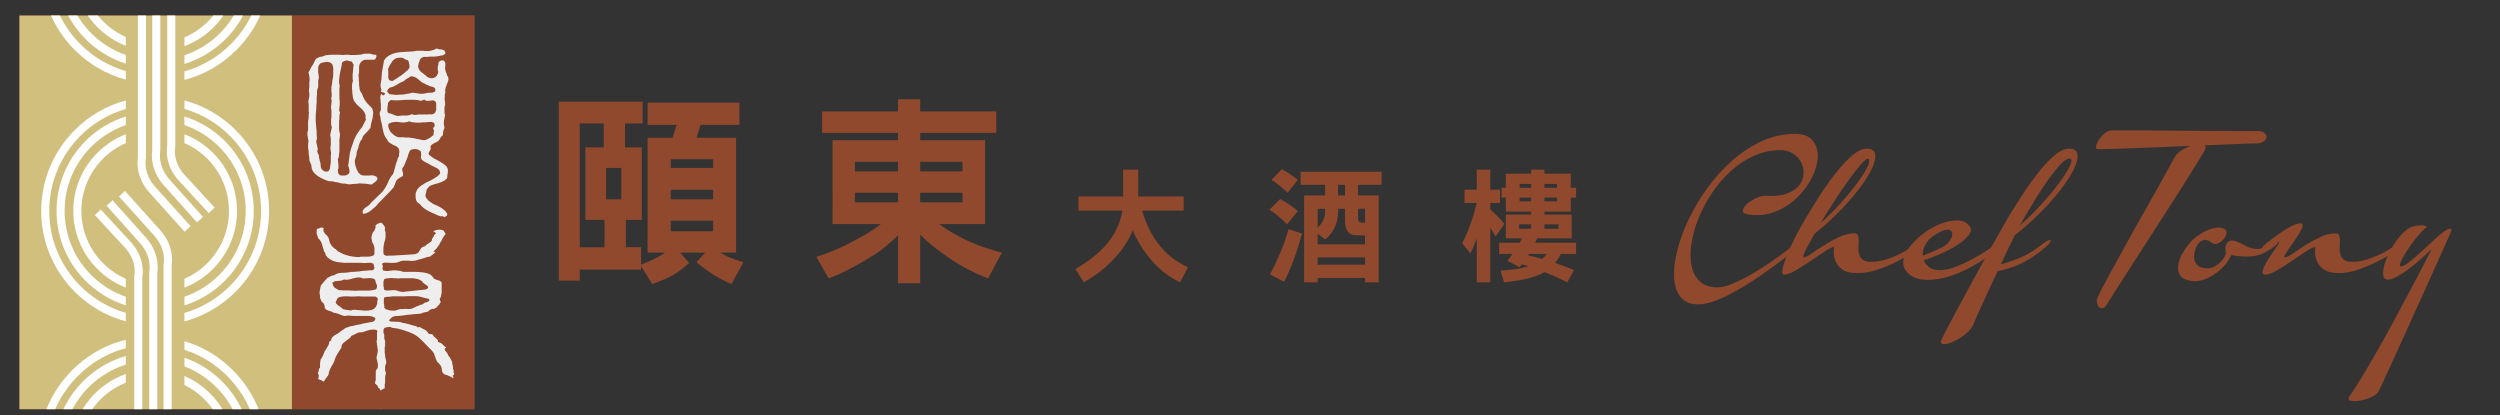 <?xml version="1.0" encoding="utf-8"?>
<!-- Generator: Adobe Illustrator 17.0.0, SVG Export Plug-In . SVG Version: 6.00 Build 0)  -->
<!DOCTYPE svg PUBLIC "-//W3C//DTD SVG 1.1//EN" "http://www.w3.org/Graphics/SVG/1.1/DTD/svg11.dtd">
<svg version="1.1" id="Layer_1" xmlns="http://www.w3.org/2000/svg" xmlns:xlink="http://www.w3.org/1999/xlink" x="0px" y="0px"
	 width="349px" height="58px" viewBox="0 0 349 58" enable-background="new 0 0 349 58" xml:space="preserve">
<rect x="0" y="0" width="349" height="58" fill="#333333" stroke="none"/>
<g>
	<g>
		<path fill="#90492D" d="M89.716,14.196v3.037h-2.458v3.345h2.343v10.118h-2.228v3.818h2.115v2.425
			c0.97-0.372,1.819-0.763,2.568-1.171c0.274-0.169,0.538-0.334,0.779-0.502h-2.427V19.241h3.484l0.56-1.812h-4.044v-3.093h12.821
			v3.093h-5.432l-0.56,1.812h5.518v16.026h-2.226c0.332,0.184,0.66,0.361,0.974,0.528c0.779,0.335,1.538,0.605,2.286,0.808
			l-1.675,3.039c-0.815-0.334-1.608-0.734-2.366-1.197c-0.892-0.56-1.738-1.171-2.539-1.842l1.256-1.336h-3.509l1.253,1.45
			c-0.727,0.668-1.508,1.243-2.343,1.729c-0.744,0.408-1.68,0.808-2.813,1.197l-1.562-2.509v0.499h-8.556v1.535h-2.924V14.196
			H89.716z M80.935,34.514h3.457v-3.818h-2.675V20.578h2.563v-3.345h-3.344V34.514z M84.612,27.824h2.122v-4.376h-2.122V27.824z
			 M93.646,23.448h5.907v-1.225h-5.907V23.448z M93.646,27.824h5.907v-1.336h-5.907V27.824z M93.646,32.283h5.907v-1.476h-5.907
			V32.283z"/>
		<path fill="#90492D" d="M114.774,15.561h10.594v-1.699h3.094v1.699h10.62v2.983h-10.62v1.031h9.059V31.28h-6.415
			c0.854,0.634,1.785,1.209,2.784,1.728c1.675,0.91,3.664,1.665,5.965,2.259l-1.918,3.595c-2.325-0.891-4.479-2.08-6.467-3.567
			c-1.076-0.763-2.08-1.607-3.009-2.538v6.776h-3.094v-6.692c-0.91,0.912-1.877,1.729-2.898,2.454
			c-2.643,1.692-4.905,2.88-6.803,3.567l-1.7-3.011c1.933-0.593,3.959-1.487,6.076-2.675c1.135-0.614,2.109-1.243,2.929-1.896
			h-6.746V19.575h9.143v-1.031h-10.594V15.561z M119.345,23.923h6.023v-1.338h-6.023V23.923z M119.345,28.242h6.023v-1.338h-6.023
			V28.242z M128.462,22.585v1.338h5.907v-1.338H128.462z M128.462,26.905v1.338h5.907v-1.338H128.462z"/>
	</g>
	<g>
		<path fill="#90492D" d="M150.551,27.428h6.236v-3.739h2.109v3.739h6.341v1.971h-5.8c0.511,1.745,1.237,3.253,2.178,4.519
			c1.062,1.463,2.473,2.59,4.231,3.384l-1.106,2.107c-1.838-0.861-3.411-2.186-4.723-3.977c-0.725-0.951-1.356-2.046-1.889-3.279
			c-0.385,0.941-0.888,1.836-1.511,2.684c-1.416,1.858-3.189,3.384-5.322,4.572l-1.167-1.851c2.308-1.326,4.018-2.823,5.128-4.489
			c0.761-1.19,1.236-2.411,1.428-3.669h-6.132V27.428z"/>
		<path fill="#90492D" d="M178.71,27.784c0.907,0.478,1.727,1.037,2.466,1.684l-1.496,1.852c-0.78-0.806-1.605-1.486-2.463-2.04
			L178.71,27.784z M179.88,31.999l1.889,0.594c-0.739,2.686-1.569,4.933-2.5,6.746l-1.986-1.036
			C178.425,36.187,179.295,34.084,179.88,31.999z M178.929,23.621c0.819,0.43,1.569,0.928,2.247,1.495l-1.428,1.785
			c-0.727-0.703-1.472-1.296-2.243-1.785L178.929,23.621z M181.565,23.978h11.301v1.818h-3.281v1.494h2.875v12.119h-1.903v-0.613
			h-6.61v0.613h-1.889V27.29h2.927v-1.494h-3.419V23.978z M183.946,34.107h6.61v-1.225c-0.376,0-0.839-0.017-1.396-0.05
			c-0.927-0.045-1.396-0.729-1.396-2.058v-1.631h-0.967v0.458c0,0.841-0.182,1.604-0.541,2.295
			c-0.329,0.624-0.756,1.133-1.273,1.531l-1.038-0.799V34.107z M183.946,31.761c0.279-0.238,0.5-0.504,0.66-0.799
			c0.25-0.43,0.378-0.884,0.378-1.36v-0.458h-1.038V31.761z M183.946,36.946h6.61v-1.003h-6.61V36.946z M187.765,27.29v-1.494
			h-0.967v1.494H187.765z M189.585,29.143v1.207c0,0.418,0.105,0.645,0.308,0.68c0.124,0.046,0.344,0.067,0.664,0.067v-1.954
			H189.585z"/>
		<path fill="#90492D" d="M204.441,26.476h1.719v-2.788h1.884v2.788h1.362v1.852h-1.362v0.9c0.757,0.681,1.418,1.354,1.967,2.024
			l-1.222,1.766c-0.233-0.43-0.488-0.839-0.745-1.223v7.614h-1.884v-6.135c-0.274,0.759-0.57,1.461-0.888,2.107l-1.152-1.429
			c0.398-0.701,0.815-1.688,1.256-2.956c0.293-0.828,0.555-1.711,0.785-2.651v-0.017h-1.719V26.476z M210.217,24.248h3.535v-0.56
			h1.853v0.56h3.673v1.973h0.745v1.36h-0.745v1.955h-3.673v0.424h3.807v3.314h-4.827c-0.089,0.215-0.191,0.42-0.286,0.611h5.724
			v1.563h-2.124c-0.235,0.477-0.504,0.894-0.798,1.257c0.87,0.307,1.748,0.641,2.635,1.003l-0.936,1.7
			c-1.088-0.541-2.141-1.019-3.159-1.427c-1.236,0.713-3.128,1.189-5.678,1.427l-0.494-1.632c1.564-0.068,2.861-0.271,3.887-0.611
			c-0.31-0.091-0.619-0.18-0.914-0.272c-0.099,0.146-0.199,0.282-0.305,0.408l-1.7-0.885c0.254-0.317,0.488-0.639,0.711-0.968
			h-1.867v-1.563h2.856c0.114-0.192,0.225-0.397,0.34-0.611h-2.262V29.96h3.535v-0.424h-3.535V27.58h-0.592v-1.36h0.592V24.248z
			 M212.072,31.931h1.68V31.32h-1.68V31.931z M212.138,26.221h1.613v-0.544h-1.613V26.221z M212.138,28.106h1.613V27.58h-1.613
			V28.106z M215.28,36.145c0.25-0.202,0.47-0.435,0.648-0.697h-2.483c-0.044,0.08-0.089,0.148-0.116,0.203
			C213.973,35.79,214.627,35.952,215.28,36.145z M215.605,25.677v0.544h1.75v-0.544H215.605z M215.605,27.58v0.526h1.75V27.58
			H215.605z M215.605,31.32v0.611h1.954V31.32H215.605z"/>
	</g>
</g>
<g>
	<path fill="#90492D" d="M250.923,33.846c0.185-0.12,0.344-0.196,0.489-0.224c0.14-0.032,0.237-0.016,0.29,0.046
		c0.041,0.059,0.041,0.144,0,0.257c-0.052,0.11-0.181,0.237-0.382,0.379c-0.183,0.139-0.556,0.438-1.124,0.895
		c-0.563,0.453-1.255,0.983-2.072,1.588c-0.826,0.606-1.717,1.246-2.685,1.911c-0.968,0.666-1.956,1.284-2.958,1.847
		c-1.002,0.569-1.97,1.034-2.913,1.397c-0.936,0.366-1.782,0.547-2.524,0.547c-1.074,0-1.889-0.338-2.429-1.017
		c-0.547-0.679-0.85-1.577-0.909-2.699c-0.059-1.12,0.084-2.395,0.443-3.818c0.351-1.426,0.887-2.881,1.606-4.367
		c0.712-1.486,1.588-2.939,2.619-4.366c1.031-1.424,2.183-2.698,3.458-3.82c1.273-1.12,2.651-2.021,4.119-2.699
		c1.475-0.676,3.028-1.014,4.641-1.014c1.131,0,1.95,0.308,2.454,0.923c0.509,0.618,0.742,1.376,0.717,2.274
		c-0.032,0.901-0.301,1.861-0.807,2.884c-0.509,1.018-1.19,1.949-2.045,2.787c-0.862,0.84-1.875,1.497-3.047,1.972
		c-1.176,0.474-2.436,0.612-3.793,0.409c-0.543-0.082-0.794-0.266-0.753-0.562c0.036-0.292,0.231-0.598,0.574-0.91
		c0.346-0.313,0.767-0.583,1.273-0.817c0.507-0.234,0.95-0.342,1.332-0.322c1.19,0.083,2.171-0.02,2.929-0.299
		c0.755-0.286,1.328-0.662,1.71-1.125c0.384-0.465,0.595-0.986,0.633-1.562c0.045-0.575-0.057-1.114-0.299-1.62
		c-0.244-0.507-0.62-0.925-1.124-1.26c-0.507-0.332-1.097-0.498-1.785-0.498c-1.339,0-2.597,0.271-3.779,0.817
		c-1.183,0.547-2.262,1.27-3.241,2.168c-0.979,0.899-1.848,1.925-2.603,3.079c-0.76,1.148-1.384,2.323-1.852,3.514
		c-0.475,1.192-0.798,2.368-0.97,3.516c-0.174,1.152-0.161,2.179,0.027,3.078c0.197,0.9,0.581,1.624,1.174,2.166
		c0.584,0.548,1.389,0.819,2.42,0.819c0.527,0,1.144-0.136,1.848-0.406c0.71-0.275,1.445-0.621,2.214-1.034
		c0.767-0.412,1.531-0.87,2.293-1.363c0.755-0.495,1.459-0.974,2.108-1.441c0.64-0.464,1.21-0.884,1.69-1.256
		C250.378,34.247,250.728,33.99,250.923,33.846z"/>
	<path fill="#90492D" d="M260.626,20.751c0.785,0,1.178,0.352,1.169,1.06c-0.014,0.708-0.355,1.627-1.031,2.759
		c-0.676,1.133-1.656,2.405-2.924,3.819c-1.28,1.418-2.782,2.831-4.523,4.244c-0.26,0.468-0.504,0.896-0.726,1.292
		c-0.222,0.394-0.403,0.741-0.543,1.045c-0.147,0.301-0.242,0.539-0.29,0.713c-0.05,0.171-0.036,0.258,0.047,0.258
		c0.195,0,0.556-0.18,1.063-0.53c0.502-0.355,1.086-0.74,1.739-1.155c0.658-0.416,1.359-0.798,2.108-1.151
		c0.746-0.354,1.457-0.528,2.122-0.528c0.283,0,0.464,0.093,0.529,0.285c0.075,0.192,0.111,0.441,0.111,0.744
		c0,0.302-0.014,0.621-0.036,0.956c-0.016,0.335,0.009,0.649,0.093,0.952c0.079,0.305,0.251,0.552,0.504,0.746
		c0.247,0.191,0.638,0.288,1.163,0.288c0.647,0,1.289-0.092,1.925-0.273c0.638-0.183,1.239-0.409,1.807-0.683
		c0.568-0.274,1.079-0.556,1.543-0.849c0.466-0.293,0.866-0.56,1.183-0.802c0.484-0.386,0.785-0.519,0.896-0.395
		c0.113,0.123-0.005,0.353-0.344,0.697c-0.269,0.264-0.712,0.61-1.341,1.047c-0.62,0.433-1.357,0.867-2.194,1.286
		c-0.844,0.427-1.724,0.79-2.653,1.092c-0.932,0.305-1.834,0.456-2.703,0.456c-1.007,0-1.744-0.186-2.212-0.564
		c-0.461-0.372-0.778-0.788-0.939-1.258c-0.201-0.523-0.242-1.14-0.115-1.847c-0.371,0.08-0.862,0.327-1.472,0.745
		c-0.622,0.412-1.273,0.852-1.961,1.319c-0.683,0.462-1.352,0.882-1.997,1.256c-0.645,0.373-1.169,0.562-1.574,0.562
		c-0.244,0-0.319-0.249-0.217-0.744c0.102-0.495,0.299-1.132,0.608-1.909c0.303-0.778,0.692-1.632,1.165-2.563
		c0.475-0.928,0.979-1.83,1.5-2.701c0.69-1.169,1.416-2.332,2.169-3.485c0.76-1.152,1.515-2.187,2.264-3.108
		c0.744-0.918,1.466-1.664,2.165-2.227C259.398,21.033,260.038,20.751,260.626,20.751z M260.775,22.143
		c-0.099-0.038-0.31,0.103-0.635,0.426c-0.321,0.322-0.699,0.759-1.12,1.302c-0.428,0.549-0.88,1.165-1.366,1.852
		c-0.484,0.687-0.948,1.376-1.391,2.061c-0.448,0.686-0.857,1.328-1.23,1.924c-0.375,0.596-0.663,1.077-0.866,1.441
		c0.626-0.567,1.248-1.166,1.868-1.804c0.618-0.637,1.194-1.28,1.737-1.924c0.554-0.647,1.043-1.271,1.491-1.865
		c0.445-0.596,0.807-1.133,1.092-1.608c0.278-0.478,0.459-0.874,0.541-1.199C260.979,22.424,260.936,22.227,260.775,22.143z"/>
	<path fill="#90492D" d="M274.907,31.514c0.326,0.405,0.301,0.837-0.063,1.304c-0.36,0.465-0.893,0.925-1.588,1.378
		c-0.699,0.456-1.493,0.872-2.368,1.245c-0.878,0.375-1.66,0.671-2.35,0.893c0.181,0.446,0.5,0.803,0.957,1.074
		c0.452,0.275,1.027,0.372,1.712,0.29c0.631-0.061,1.294-0.236,2.018-0.531c0.712-0.29,1.423-0.626,2.122-1
		c0.694-0.372,1.35-0.763,1.968-1.168c0.618-0.402,1.151-0.758,1.595-1.06c0.484-0.344,0.796-0.474,0.934-0.379
		c0.147,0.089,0.014,0.319-0.391,0.681c-1.273,1.133-2.59,2.082-3.956,2.851c-1.364,0.769-2.662,1.312-3.895,1.636
		c-1.233,0.325-2.332,0.42-3.305,0.29c-0.968-0.131-1.71-0.534-2.216-1.199c-0.387-0.505-0.484-1.078-0.319-1.713
		c0.174-0.634,0.52-1.276,1.049-1.911c0.532-0.635,1.169-1.223,1.925-1.757c0.76-0.537,1.529-0.95,2.321-1.244
		c0.789-0.292,1.527-0.434,2.21-0.424C273.955,30.783,274.502,31.028,274.907,31.514z M270.451,32.578
		c-0.769,0.444-1.312,0.943-1.629,1.498c-0.312,0.555-0.45,1.094-0.405,1.621c0.665-0.24,1.558-0.624,2.669-1.152
		c0.443-0.2,0.801-0.5,1.072-0.894c0.274-0.392,0.403-0.74,0.382-1.033c-0.018-0.29-0.195-0.47-0.518-0.543
		C271.7,32.004,271.177,32.173,270.451,32.578z"/>
	<path fill="#90492D" d="M285.3,33.94c0.267-0.204,0.48-0.334,0.642-0.395c0.161-0.062,0.269-0.062,0.317,0
		c0.052,0.061,0.023,0.17-0.095,0.335c-0.104,0.161-0.303,0.362-0.588,0.604c-1.031,0.891-2.06,1.602-3.092,2.139
		c-1.031,0.538-2.235,0.943-3.608,1.226c-0.346,0.731-0.688,1.459-1.029,2.198c-0.344,0.738-0.669,1.436-0.973,2.095
		c-0.303,0.654-0.57,1.251-0.819,1.785c-0.242,0.537-0.432,0.99-0.577,1.352c-0.138,0.322-0.36,0.635-0.651,0.941
		c-0.289,0.302-0.622,0.572-0.986,0.817c-0.362,0.242-0.726,0.448-1.095,0.624c-0.357,0.17-0.683,0.285-0.984,0.346
		c-0.287,0.059-0.509,0.055-0.663-0.014c-0.149-0.069-0.19-0.219-0.106-0.441c0.038-0.144,0.251-0.586,0.633-1.332
		c0.389-0.749,0.866-1.662,1.443-2.729c0.574-1.072,1.21-2.251,1.911-3.532c0.697-1.287,1.382-2.533,2.06-3.746
		c0.676-1.212,1.307-2.333,1.879-3.364c0.577-1.033,1.034-1.841,1.377-2.429c0.712-1.169,1.448-2.332,2.198-3.485
		c0.758-1.152,1.513-2.187,2.26-3.108c0.749-0.918,1.472-1.664,2.162-2.227c0.703-0.567,1.343-0.849,1.934-0.849
		c0.805,0,1.201,0.363,1.178,1.09c-0.018,0.728-0.387,1.667-1.086,2.818c-0.715,1.152-1.724,2.455-3.035,3.897
		c-1.312,1.446-2.859,2.875-4.641,4.292c-0.276,0.547-0.59,1.166-0.923,1.865c-0.33,0.698-0.669,1.419-1.013,2.169
		c0.642-0.144,1.497-0.427,2.56-0.852C282.952,35.608,284.092,34.908,285.3,33.94z M282.117,31.211l-0.181,0.303
		c0.651-0.567,1.298-1.184,1.961-1.85c0.649-0.669,1.273-1.338,1.866-2.015c0.579-0.681,1.12-1.338,1.601-1.989
		c0.486-0.645,0.882-1.22,1.181-1.727c0.308-0.503,0.502-0.918,0.597-1.243c0.084-0.321,0.045-0.504-0.143-0.547
		c-0.26-0.038-0.579,0.103-0.952,0.426c-0.371,0.322-0.783,0.767-1.226,1.335c-0.448,0.565-0.909,1.197-1.382,1.895
		c-0.473,0.698-0.925,1.389-1.348,2.075c-0.423,0.689-0.81,1.331-1.154,1.925C282.595,30.397,282.323,30.865,282.117,31.211z"/>
	<path fill="#90492D" d="M292.908,20.841c-0.237,0-0.337-0.135-0.301-0.408c0.038-0.274,0.174-0.576,0.393-0.91
		c0.224-0.334,0.498-0.636,0.823-0.91c0.326-0.271,0.642-0.411,0.963-0.411c0.332,0,1.002,0,2.022,0c1.02,0,2.221,0.009,3.61,0.016
		c1.382,0.012,2.852,0.021,4.408,0.033c1.556,0.009,3.04,0.019,4.442,0.029c1.404,0.011,2.637,0.018,3.714,0.018
		c1.07,0,1.798,0,2.183,0c0.423,0,0.744,0.089,0.95,0.269c0.219,0.182,0.312,0.38,0.287,0.594c-0.011,0.211-0.147,0.408-0.407,0.59
		c-0.246,0.185-0.606,0.272-1.074,0.272c-0.161,0-0.459,0.003-0.896,0.014c-0.432,0.012-0.966,0.033-1.604,0.061
		c-0.633,0.033-1.357,0.061-2.153,0.092c-0.798,0.031-1.631,0.066-2.499,0.106c0.161,0.121,0.179,0.315,0.059,0.577
		c-0.077,0.181-0.335,0.619-0.76,1.306c-0.423,0.685-0.945,1.522-1.556,2.516c-0.622,0.988-1.316,2.091-2.097,3.303
		c-0.778,1.213-1.57,2.447-2.379,3.696c-0.807,1.255-1.601,2.489-2.382,3.699c-0.778,1.215-1.486,2.311-2.117,3.29
		c-0.638,0.983-1.167,1.807-1.576,2.472c-0.421,0.669-0.676,1.083-0.776,1.244c-0.181,0.32-0.371,0.518-0.561,0.59
		c-0.195,0.069-0.364,0.058-0.513-0.044c-0.156-0.103-0.269-0.267-0.33-0.501c-0.07-0.235-0.079-0.48-0.02-0.742
		c0.045-0.142,0.204-0.502,0.5-1.076c0.294-0.578,0.672-1.294,1.138-2.152c0.464-0.861,0.993-1.82,1.576-2.882
		c0.584-1.061,1.192-2.154,1.818-3.274c0.624-1.122,1.255-2.241,1.882-3.351c0.624-1.112,1.201-2.133,1.728-3.062
		c0.523-0.929,0.973-1.738,1.341-2.425c0.382-0.688,0.647-1.182,0.807-1.485c0.183-0.366,0.495-0.689,0.927-0.969
		c0.434-0.286,0.882-0.508,1.35-0.667c-1.393,0.058-2.795,0.119-4.198,0.181c-1.407,0.061-2.705,0.111-3.899,0.148
		c-1.19,0.045-2.219,0.08-3.076,0.109C293.802,20.827,293.214,20.841,292.908,20.841z"/>
	<path fill="#90492D" d="M310.527,31.968c0.242,0.144,0.337,0.35,0.29,0.621c-0.052,0.274-0.179,0.537-0.396,0.791
		c-0.213,0.254-0.464,0.448-0.76,0.59c-0.292,0.142-0.559,0.133-0.801-0.029c-0.142-0.081-0.285-0.167-0.425-0.258
		c-0.14-0.093-0.287-0.153-0.436-0.182c-0.154-0.035-0.319-0.017-0.489,0.045c-0.176,0.061-0.36,0.192-0.561,0.395
		c-0.158,0.162-0.314,0.433-0.452,0.817c-0.145,0.384-0.208,0.772-0.201,1.168c0.011,0.393,0.156,0.748,0.427,1.057
		c0.271,0.316,0.762,0.473,1.463,0.473c0.308,0,0.595-0.066,0.868-0.199c0.274-0.131,0.525-0.297,0.742-0.497
		c0.226-0.203,0.421-0.426,0.595-0.668c0.17-0.242,0.287-0.474,0.348-0.699c-0.1-0.563-0.093-0.983,0.029-1.255
		c0.122-0.275,0.292-0.447,0.516-0.516c0.224-0.073,0.477-0.061,0.769,0.028c0.294,0.093,0.563,0.209,0.807,0.349
		c0.525,0.305,0.977,0.509,1.362,0.624c0.387,0.11,0.735,0.151,1.047,0.12c0.317-0.029,0.606-0.12,0.896-0.274
		c0.283-0.149,0.575-0.335,0.88-0.56c0.522-0.384,0.844-0.486,0.957-0.302c0.113,0.179-0.075,0.453-0.534,0.816
		c-0.966,0.748-1.918,1.189-2.85,1.322c-0.927,0.131-1.984,0.084-3.153-0.136c-0.124,0.342-0.364,0.745-0.726,1.212
		c-0.366,0.463-0.812,0.894-1.35,1.287c-0.536,0.391-1.135,0.708-1.787,0.941c-0.656,0.231-1.323,0.268-1.99,0.105
		c-0.703-0.142-1.156-0.43-1.359-0.864c-0.201-0.433-0.253-0.909-0.151-1.424c0.097-0.516,0.299-1.037,0.604-1.561
		c0.305-0.526,0.606-0.959,0.907-1.305c0.285-0.361,0.645-0.699,1.081-1.015c0.434-0.313,0.878-0.576,1.348-0.788
		c0.466-0.213,0.916-0.348,1.364-0.408C309.854,31.727,310.224,31.788,310.527,31.968z"/>
	<path fill="#90492D" d="M316.404,33.94c0.242-0.182,0.577-0.428,0.986-0.745c0.418-0.313,0.855-0.617,1.31-0.924
		c0.452-0.303,0.898-0.561,1.33-0.772c0.439-0.213,0.796-0.32,1.079-0.32c0.26,0,0.371,0.116,0.33,0.35
		c-0.034,0.235-0.161,0.525-0.362,0.879c-0.199,0.354-0.45,0.737-0.742,1.153c-0.296,0.412-0.561,0.799-0.805,1.152
		c-0.242,0.355-0.425,0.647-0.559,0.878c-0.131,0.231-0.127,0.35,0.016,0.35c0.201,0,0.556-0.18,1.058-0.53
		c0.509-0.355,1.092-0.74,1.742-1.155c0.661-0.416,1.364-0.798,2.113-1.151c0.742-0.354,1.454-0.528,2.119-0.528
		c0.285,0,0.459,0.093,0.532,0.285c0.072,0.192,0.106,0.441,0.106,0.744c0,0.302-0.011,0.621-0.032,0.956
		c-0.02,0.335,0.014,0.649,0.09,0.952c0.084,0.305,0.247,0.552,0.504,0.746c0.249,0.191,0.638,0.288,1.163,0.288
		c0.647,0,1.303-0.102,1.959-0.302c0.656-0.202,1.271-0.441,1.852-0.715c0.572-0.27,1.097-0.559,1.572-0.863
		c0.473-0.303,0.864-0.554,1.169-0.758c0.305-0.204,0.529-0.318,0.685-0.347c0.147-0.032,0.235-0.012,0.269,0.061
		c0.027,0.069,0.005,0.18-0.077,0.33c-0.079,0.155-0.224,0.3-0.428,0.442c-0.201,0.161-0.613,0.444-1.237,0.846
		c-0.626,0.405-1.364,0.819-2.203,1.243c-0.835,0.426-1.733,0.804-2.696,1.138c-0.959,0.335-1.875,0.502-2.741,0.502
		c-0.509,0-0.939-0.049-1.289-0.151c-0.36-0.103-0.656-0.238-0.896-0.413c-0.247-0.17-0.443-0.365-0.59-0.588
		c-0.154-0.223-0.269-0.443-0.351-0.67c-0.201-0.523-0.251-1.14-0.152-1.847c-0.364,0.08-0.855,0.327-1.468,0.745
		c-0.617,0.412-1.271,0.852-1.959,1.319c-0.685,0.462-1.353,0.882-1.999,1.256c-0.649,0.373-1.174,0.562-1.576,0.562
		c-0.26,0-0.387-0.111-0.378-0.336c0.011-0.22,0.095-0.504,0.26-0.85c0.158-0.343,0.369-0.711,0.631-1.104
		c0.267-0.393,0.513-0.762,0.746-1.107c0.231-0.342,0.412-0.627,0.547-0.848c0.131-0.223,0.165-0.334,0.102-0.334
		c-0.222,0-0.434,0.054-0.62,0.167c-0.192,0.11-0.459,0.297-0.801,0.559c-0.244,0.181-0.455,0.297-0.629,0.347
		c-0.17,0.051-0.28,0.051-0.332,0c-0.048-0.05-0.023-0.152,0.079-0.301C315.933,34.377,316.125,34.182,316.404,33.94z"/>
	<path fill="#90492D" d="M327.957,55.374c0.527-0.748,1.135-1.694,1.823-2.835c0.685-1.141,1.409-2.373,2.164-3.697
		c0.758-1.326,1.518-2.697,2.273-4.109c0.762-1.416,1.475-2.758,2.153-4.031c0.681-1.274,1.291-2.431,1.837-3.474
		c0.543-1.04,0.968-1.865,1.271-2.47c-0.4,0.384-0.878,0.826-1.423,1.319c-0.55,0.494-1.108,0.959-1.685,1.393
		c-0.572,0.437-1.129,0.805-1.665,1.111c-0.536,0.299-0.988,0.452-1.35,0.452c-0.423,0-0.649-0.263-0.663-0.787
		c-0.025-0.525,0.1-1.16,0.373-1.895c0.276-0.738,0.658-1.498,1.151-2.274c0.5-0.776,1.047-1.421,1.653-1.926
		c0.305-0.261,0.647-0.44,1.029-0.546c0.385-0.101,0.731-0.151,1.036-0.151c0.305,0,0.531,0.037,0.699,0.107
		c0.156,0.07,0.176,0.15,0.061,0.229c-0.183,0.1-0.421,0.306-0.701,0.62c-0.283,0.312-0.579,0.671-0.896,1.075
		c-0.312,0.406-0.615,0.825-0.907,1.259c-0.296,0.434-0.543,0.834-0.746,1.199c-0.199,0.36-0.335,0.66-0.391,0.893
		c-0.063,0.23-0.009,0.349,0.147,0.349c0.208,0,0.484-0.126,0.835-0.379c0.357-0.254,0.751-0.572,1.185-0.956
		c0.436-0.384,0.889-0.799,1.364-1.242c0.473-0.445,0.932-0.864,1.364-1.259c0.432-0.395,0.83-0.723,1.183-0.984
		c0.355-0.263,0.631-0.407,0.835-0.425c0.023,0,0.027-0.007,0.027-0.014c0-0.012,0.014-0.016,0.034-0.016
		c0.163,0,0.222,0.099,0.179,0.302c0,0.038-0.138,0.374-0.423,1.001c-0.28,0.625-0.645,1.44-1.092,2.44
		c-0.446,1-0.95,2.137-1.531,3.41c-0.575,1.275-1.165,2.584-1.773,3.925c-0.604,1.343-1.206,2.673-1.805,3.987
		c-0.597,1.315-1.135,2.502-1.619,3.562c-0.484,1.062-0.9,1.957-1.242,2.688c-0.344,0.722-0.559,1.177-0.638,1.359
		c-0.183,0.344-0.534,0.634-1.061,0.867c-0.523,0.23-1.054,0.392-1.574,0.481c-0.532,0.09-0.959,0.09-1.289,0
		C327.828,55.843,327.758,55.654,327.957,55.374z"/>
</g>
<g>
	<g>
		<defs>
			<rect id="SVGID_1_" x="2.717" y="2.172" width="63.509" height="54.956"/>
		</defs>
		<use xlink:href="#SVGID_1_"  overflow="visible" fill-rule="evenodd" clip-rule="evenodd" fill="#90492D"/>
		<clipPath id="SVGID_2_">
			<use xlink:href="#SVGID_1_"  overflow="visible"/>
		</clipPath>
		<polygon clip-path="url(#SVGID_2_)" fill-rule="evenodd" clip-rule="evenodd" fill="#90492D" points="66.226,2.172 40.753,2.172 
			40.753,57.128 66.226,57.128 66.226,2.172 		"/>
		<g clip-path="url(#SVGID_2_)">
			<path fill="#EFEEEE" d="M62.223,12.212l0.086-0.254l0.086-0.218l0.085-0.222l0.084-0.22l0.046-0.256l-0.046-0.256l-0.126-0.219
				l-0.088-0.256l-0.082-0.219l-0.089-0.257l-0.042-0.218V9.361l0.042-0.256v-0.22l-0.042-0.181l-0.127-0.185L61.838,8.41
				l-0.173,0.036l-0.173,0.037l-0.127,0.073l-0.129,0.148l-0.044,0.145v0.184l-0.041,0.183l-0.045,0.145v0.366l0.045,0.182
				l0.041,0.149l-0.086,0.254l-0.127,0.256l-0.216,0.219l-0.299,0.111l-0.215,0.036l-0.214-0.036l-0.214-0.073l-0.215-0.11
				l-0.171-0.182l-0.215-0.149L59.007,10.2l-0.216-0.143l-0.17-0.183L58.493,9.69l-0.085-0.22l-0.046-0.255l0.046-0.183l0.04-0.219
				l0.085-0.184l0.044-0.183l0.086-0.182l0.127-0.145l0.174-0.111l0.256-0.073h0.515l0.256-0.036h0.771l0.26-0.038l0.257-0.035
				l0.127-0.037l0.129-0.038h0.17l0.131-0.035l0.126-0.074l0.129-0.071l0.086-0.112V7.313l-0.17-0.294L61.666,6.91l-0.385-0.035
				l-0.345-0.111l-0.342,0.184l-0.386,0.11l-0.385,0.072h-0.386l-0.429-0.038h-0.858l-0.386,0.073l-0.559,0.037l-0.6,0.037
				l-0.6,0.037l-0.6,0.071l-0.559,0.148l-0.474,0.22l-0.426,0.292l-0.344,0.438l-0.044,0.294l-0.043,0.254l-0.042,0.221L53.43,9.47
				l-0.042,0.22l-0.044,0.257L53.3,10.2v0.259l-0.041,0.255v0.293l-0.044,0.256l-0.044,0.255l-0.042,0.255v0.256l0.042,0.257
				l0.088,0.257l-0.088,0.256l0.173,0.073l0.214,0.035l0.173,0.111v0.109l-0.044,0.074l-0.085,0.073l-0.129,0.037l-0.085-0.037
				l-0.044-0.037L53.3,13.164l-0.041-0.037l-0.088,0.074l-0.042,0.11v0.108l-0.041,0.111v0.22l0.041,0.218v0.257l0.042,0.256v0.731
				l-0.042,0.257l-0.084,0.146l-0.044,0.184v0.145l0.044,0.185l0.043,0.147l0.041,0.182v0.182l0.042,0.183l0.088,0.328l0.085,0.368
				l0.044,0.326l0.085,0.366l0.085,0.366l0.129,0.33l0.173,0.33l0.215,0.292l0.085,0.183l0.129,0.147l0.171,0.109l0.171,0.108
				l0.173,0.111l0.215,0.109l0.215,0.072l0.171,0.109l0.127,0.111l0.13,0.146l0.044,0.183l0.043,0.147v0.183l-0.043,0.181v0.366
				l-0.174,0.294l-0.084,0.328l-0.13,0.328l-0.085,0.294l-0.085,0.327l-0.088,0.331l-0.086,0.33l-0.129,0.292l-0.257,0.328
				l-0.216,0.365l-0.169,0.366l-0.171,0.367l-0.216,0.402l-0.214,0.328l-0.257,0.33l-1.608,1.563l-0.129,0.182l-0.17,0.146
				l-0.215,0.148l-0.214,0.144l-0.174,0.147l-0.127,0.182L50.623,29.5v0.257l0.04,0.036l0.086,0.035h0.171l0.473-0.182l0.388-0.257
				l0.34-0.292l0.345-0.292l0.3-0.366l1.566-1.598l0.299-0.331l0.3-0.327l0.088-0.185l0.085-0.218l0.088-0.22l0.084-0.22
				l0.086-0.182l0.171-0.149l0.174-0.145l0.211-0.109l0.216-0.111l0.129-0.145v-0.33l-0.044-0.145l-0.042-0.183l-0.043-0.182
				l0.043-0.183l0.214-0.293l0.13-0.328l0.129-0.294l0.127-0.33l0.127-0.328l0.089-0.33l0.127-0.328l0.171-0.296l0.3-0.107
				l0.344-0.037l0.3,0.037l0.299,0.107l0.215,0.223l0.043,0.291v0.256l-0.043,0.294l0.129,0.292l0.259,0.182l0.3,0.184l0.3,0.146
				l0.256,0.146l0.257,0.147l0.301,0.145l0.3,0.147l0.256,0.147l0.215,0.181l0.086,0.22l0.041,0.294l-0.426,0.401l-0.473,0.294
				l-0.515,0.292l-0.558,0.255l-0.471,0.294l-0.43,0.292l-0.343,0.402l-0.214,0.514v0.585l0.041,0.22l0.044,0.183l0.086,0.145
				l0.127,0.183l0.214,0.11l0.301,0.328l0.301,0.294l0.385,0.256l0.386,0.22l0.386,0.182l0.43,0.184l0.384,0.181l0.43,0.147
				l0.129-0.035l0.129,0.035l0.129,0.037l0.129,0.074l0.127-0.074l0.171-0.109l0.088-0.147v-0.145l-0.259-0.366l-0.341-0.293
				l-0.389-0.256l-0.426-0.221l-0.43-0.182l-0.429-0.256l-0.343-0.256l-0.301-0.365l-0.085-0.147l-0.043-0.146v-0.146l0.043-0.148
				l0.043-0.145l0.042-0.146v-0.145l0.044-0.148l0.127-0.182l0.13-0.146l0.129-0.147l0.214-0.109l0.173-0.073l0.214-0.073
				l0.212-0.074l0.216-0.036l0.214-0.073l0.429-0.145l0.216-0.111l0.171-0.072l0.17-0.147l0.171-0.145l0.088-0.183v-0.221
				l0.042-0.218l0.041-0.22v-0.474l-0.084-0.185l-0.088-0.182l-0.171-0.183l-0.256-0.182l-0.257-0.183l-0.257-0.147l-0.256-0.147
				l-0.257-0.146l-0.301-0.145l-0.256-0.185l-0.259-0.182l-0.171-0.147l-0.085-0.146l0.044-0.183l0.085-0.146l0.085-0.147
				l0.085-0.182v-0.183l-0.043-0.183l0.171-0.219l0.215-0.148l0.259-0.145l0.256-0.11l0.257-0.184l0.171-0.254l0.173-0.293
				l0.257-0.22v-0.256l0.041-0.292l0.085-0.256l0.088-0.221l-0.043-0.218l-0.045-0.258v-0.436l0.045-0.22l0.043-0.219l0.041-0.218
				l0.044-0.221l-0.044-0.11l-0.041-0.145v-0.841l0.041-0.148l0.044-0.146v-0.402l-0.044-0.147v-0.147l-0.041-0.145l0.041-0.22
				v-0.475l0.086-0.22l-0.042-0.256l0.042-0.216L62.223,12.212z M54.288,9.397l0.127-0.293l0.173-0.256l0.171-0.294l0.215-0.22
				l0.259-0.18l0.299-0.075l0.385-0.036l0.301,0.036l0.215,0.111l0.215,0.144l0.3,0.074l0.085,0.145l0.042,0.184l0.044,0.183
				l0.044,0.146v0.365l-0.088,0.148l-0.084,0.144l-0.259,0.22l-0.257,0.218l-0.258,0.218l-0.256,0.184l-0.3,0.182l-0.257,0.184
				l-0.301,0.182l-0.257,0.182h-0.173l-0.127-0.035l-0.13-0.035l-0.084-0.038l-0.086-0.182l-0.043-0.221V9.835l-0.044-0.181
				L54.288,9.397z M54.074,12.614l0.085-0.146l0.129-0.109l0.084-0.109l0.259-0.073l0.259-0.074l0.259-0.145l0.212-0.109
				l0.257-0.147l0.215-0.145l0.256-0.109l0.258-0.109l0.215-0.184l0.255-0.183l0.259-0.145l0.3-0.183l0.259,0.037l0.257,0.072
				l0.214,0.111l0.214,0.146l0.174,0.145l0.214,0.184l0.17,0.145l0.215,0.11l0.174,0.072l0.17,0.108l0.171,0.076l0.171,0.072
				l0.173,0.073l0.17,0.074l0.173,0.035l0.171,0.037l0.173,0.111l0.126,0.147v0.366l-0.17,0.073l-0.171,0.071l-0.215,0.039h-0.385
				l-0.215,0.036l-0.171,0.036l-0.17,0.037l-0.259,0.036h-0.3l-0.259-0.036l-0.256-0.037l-0.257-0.036l-0.258-0.036l-0.301,0.036
				l-0.256,0.073l-0.303,0.036l-0.341,0.073l-0.3,0.037h-0.342l-0.301,0.037H55.19l-0.345-0.037l-0.342-0.037l-0.131-0.037
				l-0.126-0.109l-0.086-0.072l-0.085-0.146V12.614z M60.679,17.551l-0.042,0.146l-0.129,0.111l-0.044,0.111v0.108l0.129,0.111
				l-0.085,0.732l-0.171,0.11l-0.13,0.109l-0.171,0.146l-0.17,0.071l-0.174,0.11l-0.171,0.074l-0.215,0.073h-0.214l-0.257-0.037
				l-0.257-0.072l-0.258-0.038l-0.214-0.035l-0.257-0.075l-0.257-0.035l-0.256-0.036l-0.259-0.037h-0.514l-0.215-0.037h-0.729
				l-0.3-0.109l-0.257-0.146l-0.215-0.182L54.63,18.54l-0.171-0.22l-0.127-0.256l-0.086-0.221l-0.043-0.255v-0.221l0.129-0.145
				l0.214-0.073l0.171-0.071l0.301-0.037l0.343-0.039l0.301,0.039l0.3,0.037l0.3,0.036l0.3-0.036l0.301-0.037l0.256-0.11l0.3,0.11
				l0.3,0.037l0.342,0.036h0.645l0.343-0.036h0.301l0.341-0.037h0.215l0.214-0.039l0.216,0.039l0.171,0.073l0.129,0.144l0.042,0.147
				V17.551z M60.894,15.285l-0.044,0.184l-0.088,0.184l-0.084,0.146l-0.171,0.109l-0.129,0.036l-0.173,0.037l-0.215-0.037
				l-0.214,0.037h-1.33l-0.256,0.037l-0.257,0.035l-0.515-0.11l-0.17,0.11l-0.216,0.037l-0.17,0.038h-0.815l-0.215,0.036
				l-0.215,0.035l-0.214-0.035l-0.171-0.036l-0.173-0.075l-0.215-0.073l-0.173-0.073l-0.214-0.073l-0.214-0.036l-0.13-0.146
				l-0.041-0.149v-0.364l0.041-0.182v-0.221l0.044-0.182V14.37l0.086-0.109l0.086-0.109l0.127-0.111l0.086-0.073l0.558,0.038h0.515
				l0.558-0.038l0.515-0.036h1.073l0.512,0.036l0.515,0.11l0.43-0.182l0.215,0.145l0.214,0.037h0.257l0.258-0.037l0.215-0.035
				l0.214,0.035l0.17,0.111l0.131,0.218V15.285z M52.143,25.561l0.26-0.183l0.212-0.218l0.085-0.257l-0.129-0.221l-0.214-0.109
				l-0.215-0.073l-0.256-0.035l-0.301,0.035h-0.858l-0.3-0.073l-0.215-0.147l-0.171-0.183l-0.127-0.22l-0.13-0.254l-0.086-0.26
				l-0.085-0.252l-0.042-0.256l-0.044-0.184v-0.219l0.044-0.185l0.042-0.182l0.085-0.183l0.043-0.183l0.044-0.219v-0.22l0.086-0.254
				l0.085-0.22l0.086-0.256l0.044-0.257l0.086-0.221l0.085-0.255l0.129-0.22l0.171-0.218l0.042-0.221l0.129-0.22l0.171-0.182
				l0.173-0.184l0.173-0.183l0.171-0.183l0.17-0.183l0.13-0.183l0.042-0.326l0.085-0.368l0.086-0.365l0.085-0.328l0.044-0.367
				l0.044-0.329l-0.044-0.328l-0.129-0.331l-0.214-0.218l-0.216-0.221l-0.215-0.22l-0.212-0.255l-0.173-0.257l-0.127-0.256
				l-0.13-0.257l-0.085-0.292l-0.214-0.292l-0.13-0.292l-0.041-0.332l-0.046-0.328v-0.367l-0.04-0.328v-0.328l-0.044-0.329
				l0.044-0.221l0.04-0.219V9.323l0.046-0.254l0.085-0.22l0.171-0.22l0.171-0.147l0.214-0.108l0.259-0.039h1.03L52.358,8.3
				l0.085-0.145l0.086-0.185l0.043-0.145l-0.085-0.184h-0.301L51.929,7.57l-0.256-0.075h-0.731l-0.257,0.036L50.47,7.606
				l-0.257,0.035h-0.214l-0.215,0.035h-0.945L48.67,7.642h-0.388l-0.429,0.035l-0.429-0.035h-1.2l-0.386,0.035l-0.386,0.039
				l-0.345,0.145l-0.17,0.038l-0.17,0.036l-0.174,0.036l-0.171,0.073l-0.129,0.075l-0.173,0.073L43.995,8.41l-0.131,0.256
				l-0.126,0.257l-0.129,0.218l-0.174,0.256l-0.127,0.257l-0.129,0.254l-0.127,0.22l0.085,0.254l0.042,0.294l0.043,0.256v0.256
				l-0.043,0.293v0.804l-0.042,0.148v0.401l0.042,0.146v0.438l-0.042,0.257l-0.043,0.22l-0.042,0.219v0.22l0.042,0.185v1.057
				l0.043,0.147l-0.043,0.294v0.327l-0.042,0.331l-0.044,0.292v1.242l-0.086,0.221v0.475l0.043,0.22l0.044,0.256l0.044,0.254v0.222
				l-0.044,0.254v0.55l0.044,0.29l0.042,0.259v0.292l0.043,0.256l0.042,0.293v0.292l0.043,0.147l0.086,0.184l0.042,0.146
				l0.085,0.146l0.044,0.183v0.145l0.043,0.146v0.147l0.173,0.33l0.215,0.292l0.299,0.257l0.301,0.217l0.343,0.184l0.386,0.182
				l0.342,0.146l0.388,0.109h0.257l0.3,0.037l0.256,0.074l0.301,0.035l0.255,0.073l0.301,0.073l0.259,0.037h0.3l0.301,0.073
				l0.299,0.037l0.3-0.037l0.3-0.037h0.258l0.3-0.036l0.301-0.037l0.3,0.037h0.342l0.173,0.036h0.173l0.171,0.037l0.17,0.037h0.344
				L52.143,25.561z M46.525,10.383l-0.045,0.478l-0.085,0.437l-0.043,0.403l-0.086,0.438v0.733l0.044,0.145v0.44l-0.044,0.145
				l-0.041,0.111l0.041,0.182l0.044,0.219l-0.044,0.22v0.185l-0.041,0.217v0.44l0.041,0.183v1.024l-0.041,0.256v0.805l0.085,0.22
				v0.181l-0.044,0.221l-0.085,0.366l-0.044,0.22l-0.041,0.182l0.041,0.219l0.044,0.292v0.879l-0.044,0.33v0.292l0.044,0.292
				l0.044,0.292l-0.044,0.294v0.913l-0.044,0.293l-0.041,0.33l-0.044,0.294l-0.129,0.256l-0.129,0.11l-0.17,0.035h-0.173
				l-0.173-0.035l-0.212-0.147l-0.174-0.183l-0.086-0.182l-0.04-0.22v-0.22l-0.045-0.221l-0.042-0.219l-0.086-0.218v-0.183
				l-0.042-0.073l-0.043-0.036l0.043-0.147l-0.043-0.146l-0.042-0.146l-0.085-0.147l-0.044-0.145l-0.044-0.146v-0.147l0.088-0.145
				l-0.044-0.183l-0.044-0.22l-0.041-0.182l-0.045-0.185l-0.043-0.218v-0.183l0.043-0.183l0.045-0.184l-0.045-0.474v-0.475
				l-0.043-0.438l-0.044-0.476l-0.042-0.476v-0.95l0.042-0.476l0.044-0.402v-0.368l0.043-0.402v-0.73l0.045-0.402v-0.366
				l0.041-0.404l0.088-0.182l0.041-0.183v-0.84l0.044-0.184l0.042-0.181v-0.257l-0.042-0.257l-0.044-0.291V9.323l0.129-0.254
				l0.171-0.22l0.215-0.073l0.214-0.073l0.258-0.037l0.257-0.037l0.216,0.037l0.214,0.073l0.214,0.145l0.127,0.185l0.088,0.438
				V10.383z M49.226,20.11l-0.215,0.624l-0.173,0.659l-0.084,0.658l-0.085,0.659l-0.045,0.218v0.257l0.086,0.22l0.044,0.256
				l0.043,0.256l-0.043,0.219l-0.13,0.183l-0.299,0.147l-0.215,0.035h-0.428l-0.215-0.035l-0.173-0.147l-0.085-0.183l-0.044-0.219
				v-0.221l0.086-0.218v-0.476l-0.043-0.22v-0.22l-0.044-0.22l0.044-0.218l0.085-0.22l0.041-0.402l0.044-0.403v-1.573l0.044-0.366
				l0.044-0.401l-0.088-0.368l-0.044-0.366v-1.095l0.044-0.33v-0.366l0.044-0.366l0.044-0.109v-0.074l-0.044-0.11l-0.088-0.073
				l0.044-0.438l0.044-0.439v-0.475l-0.044-0.438v-1.316l0.044-0.404l-0.088-0.401v-0.403l0.044-0.403l0.044-0.403l0.086-0.4
				l0.085-0.4l0.088-0.406l0.044-0.363l0.084-0.147l0.129-0.073l0.171-0.075l0.215-0.073h0.214l0.171,0.073l0.215,0.037l0.215,0.074
				l0.085,0.184l0.129,0.18v0.183l-0.044,0.184v0.256l-0.04,0.218v0.257l-0.045,0.219v0.731l0.045,0.256l-0.088,0.294l-0.042,0.256
				v0.586l0.042,0.292v0.291l0.043,0.294l0.045,0.329l0.126,0.401l0.258,0.367l0.3,0.328l0.344,0.294l0.343,0.329l0.257,0.365
				l0.129,0.366v0.475l0.086,0.073l-0.558,1.098l-0.431,0.549l-0.385,0.585l-0.299,0.621L49.226,20.11z"/>
			<path fill="#EFEEEE" d="M53.394,57.128l-0.236-0.125l-0.017-0.02l-0.028,0.02L53.394,57.128z M53.175,33.533l0.013,0.007
				l0.03-0.007H53.175z M63.365,51.995h-0.178l0.178-0.092l-0.061-0.152v-0.124l-0.058-0.153v-0.275l-0.059-0.155v-0.122
				l-0.059-0.153v-0.186l-0.058-0.184l-0.118-0.185l-0.059-0.153l-0.116-0.184l-0.118-0.152l-0.118-0.154l-0.058-0.185l-0.176-0.247
				l-0.178-0.214l-0.061-0.245l0.238-0.187l-0.295-0.183l-0.237-0.245l-0.236-0.184l-0.412-0.153v-0.248l-0.178-0.182l-0.237-0.216
				l-0.234-0.185v-0.155l-0.233-0.09l-0.296-0.033l-0.178-0.091l-0.115-0.214l-0.236-0.216l-0.591-0.306l-0.23-0.14l-0.252,0.055
				l-0.256-0.167l-0.487-0.125l-0.296-0.093l-0.54-0.147l-0.295-0.063l-0.355-0.059l-0.234-0.093l-0.295-0.032h-0.294l-0.296-0.03
				h-0.295l-0.233-0.031l-0.164-0.113l-0.015,0.023v-0.033l0.015,0.01l0.103-0.162l0.176-0.184l0.176-0.155l0.355-0.122l0.47-0.03
				l0.413-0.031l0.471-0.061l0.412-0.062l0.473-0.03l0.411-0.061l0.944-0.062l0.295-0.124l0.353-0.093l0.353-0.061l0.179-0.154
				l0.115-0.092l0.178-0.092l0.178-0.062h0.234l0.178-0.091l0.175-0.122l0.118-0.124l0.118-0.124l0.117-0.122l0.061-0.122
				l0.117-0.155l0.058-0.122l-0.058-0.093l-0.059-0.091v-0.124l-0.058-0.091l0.175-0.277l0.059-0.307l0.059-0.277V39.4l-0.294-0.216
				l-0.415-0.122l-0.353-0.152l-0.178-0.248l-0.291-0.307l-0.415-0.183l-0.53-0.124l-0.529-0.061l-0.591-0.032h-1.767l-0.178-0.061
				l-0.175-0.062l-0.471-0.06l-0.294-0.032h-0.237l-0.294,0.032l-0.237,0.029l-0.234,0.031h-0.294l-0.179-0.031l-0.236-0.061
				l-0.058-0.155v-0.274l0.058-0.124l-0.12-0.306l0.062-0.154l0.294-0.061h0.353l0.412,0.029h0.473l0.413-0.029l0.294-0.091
				l0.295-0.126l0.353-0.061h0.707l0.355,0.031h0.352l0.353-0.061l0.295-0.092l0.473-0.122l0.411-0.124l0.354-0.122l0.473-0.091
				l0.178-0.154l0.174-0.123l0.178-0.156l0.178-0.153l-0.277-0.126l0.179-0.153l0.175-0.154l0.117-0.152l0.176-0.247l0.176-0.247
				l0.118-0.243l0.176-0.247l0.118-0.247l0.117-0.246l0.179-0.245l0.175-0.247l-0.061-0.153l-0.115-0.124l-0.06-0.153l-0.175-0.122
				l-0.474-0.062l-0.411,0.062l-0.413,0.154l0.16,0.125l0.117,0.059l0.058,0.094v0.091l-0.12,0.062l-0.116,0.153l-0.058,0.186
				l-0.12,0.153l-0.116,0.184v0.154l-0.058,0.122l-0.117,0.124l-0.179,0.124l-0.178,0.122l-0.176,0.09l-0.117,0.125l-0.117,0.122
				l-0.353,0.123l-0.178,0.124l-0.117,0.154l-0.059,0.154l-0.12,0.153l-0.116,0.183l-0.176,0.122l-0.354,0.124l-0.471,0.032
				l-0.53,0.03l-0.471,0.032l-0.471,0.029l-0.53,0.032l-0.471,0.03h-0.53l-0.471,0.03l-0.294-0.121l-0.118-0.218v-0.798l0.057-0.368
				l0.062-0.37l0.117-0.339l0.059-0.368v-0.706l-0.118-0.369l0.059-0.092v-0.184l-0.059-0.123l-0.12-0.185l-0.174-0.245
				l-0.222-0.145l-0.205,0.055l-0.237,0.091l-0.178,0.123l-0.175,0.154l0.059,0.183l-0.059,0.184l-0.061,0.154l-0.058,0.153
				l-0.12,0.155l-0.117,0.153l-0.058,0.185l-0.059,0.154l-0.058,0.244v0.247l0.058,0.216v0.184l0.117,0.216l0.117,0.215l0.061,0.214
				l0.059,0.247v0.859l-0.12,0.187l-0.234,0.091l-0.234,0.063l-0.295,0.03h-1l-0.297,0.061l-0.47-0.032l-0.471-0.059l-0.471-0.094
				l-0.412-0.121l-0.412-0.155l-0.354-0.185l-0.354-0.183l-0.236-0.245l-0.294-0.185l-0.178-0.184l-0.176-0.184l-0.118-0.215
				l-0.117-0.216l-0.059-0.245l-0.061-0.216l-0.057-0.214l-0.118-0.153l-0.117-0.156l-0.178-0.153l-0.118-0.153l-0.117-0.185
				l-0.058-0.155v-0.184l0.058-0.183l-0.368-0.1l-0.214,0.113l-0.354,0.092l-0.058,0.183v0.493l0.058,0.184l0.059,0.153l0.059,0.185
				l0.059,0.153l0.176,0.153l0.117,0.184l0.117,0.185l0.059,0.185l0.118,0.368l0.059,0.216l0.059,0.185l0.064,0.195l0.018,0.098
				l0.028,0.091l0.118,0.124l0.058,0.124v0.122l0.059,0.123l0.118,0.122l0.058,0.123l0.118,0.091l0.176,0.124l0.117,0.092
				l0.413,0.214l0.529,0.155l0.473,0.06l0.59,0.06h2.355l0.471,0.032l0.412-0.032h0.473l0.352,0.122v0.125l0.061,0.093v0.152
				l0.059,0.124v0.124l-0.059,0.121l-0.061,0.092l-0.175,0.093h-0.354l-0.353,0.032l-0.413,0.029l-0.351,0.031l-0.355,0.062
				l-0.412,0.029l-0.353,0.032h-0.353l-0.295,0.062l-0.295,0.03l-0.353,0.033h-0.297l-0.35,0.029l-0.296,0.062l-0.236,0.092
				l-0.236,0.153l-0.412,0.093l-0.295,0.153l-0.295,0.154L45.5,39.032l-0.178,0.183l-0.175,0.216l-0.176,0.216l-0.178,0.184
				l-0.059,0.276l-0.058,0.306l-0.059,0.277v0.307l0.059,0.277v0.306l0.117,0.277l0.116,0.277l0.238,0.182l0.117,0.216l0.058,0.214
				v0.217L45.5,43.21l0.354,0.153l0.412,0.122l0.354,0.185l0.236,0.03l0.234,0.062l0.237,0.093l0.233,0.091l0.236,0.093l0.237,0.062
				h0.237l0.295-0.062l0.412,0.031l0.412,0.031h1.943l0.413,0.03l0.236,0.062l0.236,0.093l0.178,0.122v0.155l-0.061,0.092
				l-0.058,0.122l-0.12,0.093l-0.175,0.061l-0.354,0.062l-0.353,0.062l-0.294,0.061l-0.355,0.062l-0.294,0.091l-0.354,0.062
				l-0.296,0.059l-0.352,0.095l-0.411,0.062l-0.354,0.122l-0.354,0.123l-0.236,0.185l-0.295,0.184l-0.471,0.368l-0.295,0.156
				l-0.294,0.181l-0.237,0.218l-0.117,0.216l-0.059,0.245l-0.118,0.062l-0.058,0.032l-0.059,0.059v0.062l-0.061,0.276l-0.116,0.247
				l-0.176,0.276L45.5,48.801l-0.178,0.247l-0.117,0.274v0.032l-0.118,0.276l-0.116,0.217l-0.12,0.214l-0.117,0.185v0.216
				l-0.058,0.184v0.675l-0.118,0.124l-0.059,0.153v0.124l-0.117,0.368l0.059,0.153l0.058,0.123v0.276l-0.117,0.216l0.176,0.122
				l0.352,0.123l0.238,0.184l0.117-0.123l0.118-0.153l0.058-0.124l0.117-0.155l0.118-0.152l0.118-0.155l0.059-0.154l0.057-0.152
				v-0.153l0.061-0.156l0.059-0.155l0.058-0.122l0.178-0.369l0.236-0.397l0.176-0.37L46.796,50l0.179-0.371l0.234-0.398l0.237-0.369
				l0.234-0.37v-0.244l0.116-0.216l0.179-0.183l0.236-0.185l0.236-0.185l0.236-0.182l0.237-0.186l0.117-0.215l0.353-0.155
				l0.353-0.182l0.353-0.155l0.53-0.031l0.355-0.122l0.352-0.123l0.413-0.093l0.471-0.03l0.353,0.062l0.117,0.154l-0.057,0.183
				v0.984l-0.061,0.275l0.061,0.4l0.057,0.428l0.061,0.431l-0.061,0.43l-0.117,0.46v0.246l0.061,0.216l0.117,0.492v0.458
				l-0.061,0.218l-0.175,0.212l-0.058,0.216v1.169l-0.059,0.214l-0.061,0.246l0.12,0.122l0.176,0.154l0.117,0.123v0.183l0.237,0.155
				l0.058,0.153l0.1,0.135l0.149-0.102l0.176-0.123l0.236-0.092v-0.523l0.059-0.277V52.61l0.059-0.276l0.061-0.245l-0.061-0.186
				l-0.059-0.215v-0.552l0.059-0.186l0.061-0.182l0.057-0.186l-0.057-0.275l-0.061-0.277l-0.059-0.246v-0.277l-0.059-0.247v-0.798
				l0.059-0.154v-0.706l-0.059-0.185l-0.058-0.154v-0.523l-0.062-0.151l-0.057-0.185v-0.308l0.057-0.183l0.12-0.155l0.236-0.061
				l0.296-0.062h0.233l0.295,0.123l0.415,0.062l0.411,0.061l0.354,0.094l0.415,0.122l0.35,0.125l0.354,0.12l0.296,0.122l0.352,0.154
				l0.413,0.245l0.354,0.278l0.295,0.277l0.294,0.275l0.295,0.308l0.296,0.306l0.292,0.307l0.296,0.278l0.174,0.213l0.178,0.247
				l0.061,0.246l0.117,0.247l0.058,0.245l0.117,0.245l0.118,0.216l0.236,0.216l0.118,0.153l0.117,0.153l0.118,0.31v0.151
				l0.061,0.153v0.155l0.057,0.153l0.237,0.247l0.471,0.153l0.411,0.185l0.354,0.213l0.058-0.121l-0.058-0.124l-0.059-0.124
				l0.178-0.122v-0.092l0.058-0.122L63.365,51.995z M46.736,40.169l-0.176-0.185l-0.176-0.51l0.353-0.215l0.936-0.093l0.375-0.153
				l0.279,0.049l0.296-0.03l0.296-0.064l0.294-0.089l0.295-0.062l0.294-0.062l0.294-0.029l0.297,0.029l0.292,0.125l0.473-0.031
				l0.53-0.032l0.411,0.062l0.296,0.183v0.153l0.059,0.185l0.058,0.153l0.058,0.156l0.061,0.183v0.155l-0.061,0.185l-0.058,0.153
				l-0.355,0.092l-0.352,0.062l-0.354,0.03h-1.473l-0.412,0.029l-0.236-0.029h-0.294l-0.236-0.03h-0.885l-0.295-0.031h-0.294
				l-0.296-0.155L46.736,40.169z M52.747,41.826l-0.061,0.124v0.153l-0.057,0.124l0.057,0.122l-0.057,0.124l-0.061,0.152
				l-0.058,0.155l-0.117,0.154l-0.118,0.123l-0.178,0.122l-0.234,0.092l-0.297,0.06l-0.352,0.032H50.86l-0.351-0.032l-0.355-0.029
				l-0.295-0.031l-0.352-0.031l-0.295,0.031l-0.294,0.092l-0.178-0.061l-0.237-0.031L48.27,43.24l-0.295-0.061l-0.179-0.093
				l-0.116-0.122l-0.176-0.123l-0.176-0.123l-0.178-0.124l-0.118-0.122l-0.117-0.124l-0.058-0.153l0.294-0.615l0.296-0.122
				l0.35-0.063l0.355-0.03h0.353l0.354,0.03h0.707l0.294-0.03h0.295l0.355,0.03h1.885l0.175,0.093l0.117,0.124l0.061,0.092V41.826z
				 M53.527,39.891v-0.552l0.057-0.183l0.062-0.187l0.237-0.089l0.294-0.031l0.292-0.032h0.295l0.295,0.032h0.296l0.234,0.031
				l0.295-0.031h1.71l0.352,0.031l0.412,0.089l0.296,0.125l0.294,0.186l0.061,0.152l0.175,0.122l0.178,0.156l0.234,0.122
				l0.118,0.154l0.058,0.153l-0.058,0.123l-0.292,0.153l-3.183,0.337l-0.295-0.03l-0.236-0.061l-0.295-0.092l-0.234-0.061h-0.355
				l-0.412,0.031l-0.411,0.03l-0.354-0.093l-0.062-0.184v-0.184L53.527,39.891z M53.882,43.179l-0.237-0.215v-0.369l-0.062-0.183
				v-0.707l0.062-0.184l0.237-0.062l0.294-0.031h0.292l0.295-0.062h1.827l0.412-0.029h0.943l0.473,0.029l1.474,0.37l0.057,0.152
				l-0.057,0.125l-0.179,0.122l-0.176,0.061l-0.237,0.061l-0.117,0.092l-0.117,0.063l-0.118,0.091l-0.294,0.063l-0.236,0.122
				l-0.295,0.092l-0.471,0.246l-0.294,0.091l-0.355,0.031l-0.353-0.031l-0.354,0.031h-0.412L55.53,43.24l-0.353,0.123h-0.474
				l-0.412-0.061L53.882,43.179z"/>
		</g>
		<g clip-path="url(#SVGID_2_)">
			<polygon fill-rule="evenodd" clip-rule="evenodd" fill="#D0BF7D" points="2.717,2.172 40.753,2.172 40.753,57.128 2.717,57.128 
				2.717,2.172 			"/>
			<path fill-rule="evenodd" clip-rule="evenodd" fill="#FFFFFF" d="M20.378-2.529V22.04l-0.013,0.113
				c0,0.004-0.44,1.989,1.321,3.95l4.916,5.47l-0.828,0.775l-4.918-5.47c-1.965-2.186-1.673-4.486-1.606-4.888V-2.529H20.378
				L20.378-2.529z M19.261,21.932l0.001-0.003L19.261,21.932L19.261,21.932z M22.381-2.529V21.02l-0.012,0.116
				c-0.004,0.005-0.438,1.983,1.32,3.95l4.644,5.193l-0.832,0.77l-4.642-5.193c-1.936-2.162-1.678-4.434-1.604-4.875v-23.51H22.381
				L22.381-2.529z M21.268,20.91c0-0.003,0-0.006,0-0.006V20.91L21.268,20.91z M24.476-2.529v22.902l-0.014,0.109
				c0,0.006-0.465,2.016,1.317,3.948l4.186,4.543l-0.818,0.785l-4.188-4.544c-2.002-2.175-1.682-4.503-1.612-4.894V-2.529H24.476
				L24.476-2.529z M23.359,20.265c0-0.004,0-0.005,0-0.005V20.265L23.359,20.265z M22.837,61.527v-24.57l0.01-0.113
				c0.001-0.005,0.44-1.991-1.321-3.952l-4.917-5.468l0.833-0.774l4.917,5.47c1.979,2.204,1.667,4.529,1.602,4.897v24.511H22.837
				L22.837,61.527z M20.832,61.527V37.974l0.014-0.115c0-0.003,0.436-1.981-1.324-3.948l-4.64-5.192l0.829-0.769l4.643,5.193
				c1.947,2.175,1.676,4.463,1.606,4.882v23.503H20.832L20.832,61.527z M18.74,61.527V38.624l0.012-0.111
				c0-0.003,0.465-2.013-1.317-3.948l-4.187-4.541l0.818-0.784l4.188,4.543c2.019,2.191,1.68,4.54,1.611,4.905v22.839H18.74
				L18.74,61.527z M11.527-2.542c0.368,2.142,1.402,4.063,2.882,5.543c0.901,0.898,1.973,1.635,3.154,2.157v1.235
				c-1.488-0.581-2.826-1.467-3.941-2.58c-1.689-1.685-2.856-3.892-3.236-6.355H11.527L11.527-2.542z M33.06-2.542
				c-0.382,2.463-1.549,4.67-3.238,6.355c-1.146,1.145-2.534,2.052-4.075,2.632v-1.23c1.237-0.525,2.352-1.282,3.288-2.215
				c1.478-1.48,2.511-3.4,2.882-5.543H33.06L33.06-2.542z M9.153-2.542C9.54,0.25,10.843,2.752,12.75,4.656
				c1.342,1.34,2.983,2.382,4.813,3.018v1.205c-2.136-0.675-4.051-1.864-5.601-3.408C9.848,3.357,8.41,0.567,8.014-2.542H9.153
				L9.153-2.542z M35.429-2.542c-0.397,3.109-1.831,5.899-3.946,8.013c-1.585,1.58-3.547,2.781-5.736,3.45v-1.2
				c1.882-0.632,3.572-1.693,4.947-3.065c1.906-1.904,3.209-4.406,3.599-7.198H35.429L35.429-2.542z M6.982-2.542
				c0.402,3.383,1.951,6.422,4.248,8.715c1.74,1.738,3.909,3.051,6.333,3.759v1.188c-2.731-0.738-5.175-2.188-7.119-4.134
				c-2.508-2.5-4.188-5.827-4.593-9.529H6.982L6.982-2.542z M37.595-2.542c-0.407,3.702-2.087,7.028-4.594,9.529
				c-1.976,1.978-4.472,3.443-7.254,4.17V9.971c2.476-0.7,4.696-2.027,6.467-3.798c2.296-2.294,3.846-5.332,4.248-8.715H37.595
				L37.595-2.542z M17.563,40.144c-1.503-0.58-2.851-1.474-3.972-2.596c-2.073-2.079-3.358-4.948-3.358-8.106
				c0-3.158,1.285-6.026,3.358-8.105c1.12-1.123,2.47-2.012,3.972-2.594v1.234c-1.196,0.525-2.275,1.266-3.185,2.177
				c-1.863,1.868-3.017,4.447-3.017,7.288c0,2.84,1.154,5.421,3.017,7.29c0.91,0.912,1.989,1.653,3.185,2.178V40.144L17.563,40.144z
				 M25.747,18.738c1.506,0.585,2.862,1.475,3.985,2.6c2.073,2.079,3.358,4.946,3.358,8.105c0,3.158-1.285,6.027-3.358,8.106
				c-1.123,1.125-2.479,2.02-3.985,2.602v-1.233c1.201-0.521,2.285-1.269,3.197-2.184c1.864-1.869,3.019-4.45,3.019-7.29
				c0-2.841-1.155-5.42-3.019-7.288c-0.912-0.915-1.996-1.66-3.197-2.183V18.738L25.747,18.738z M17.563,42.627
				c-2.148-0.674-4.07-1.863-5.624-3.423c-2.495-2.501-4.044-5.958-4.044-9.762s1.549-7.258,4.044-9.76
				c1.554-1.559,3.476-2.748,5.624-3.422v1.204c-1.84,0.634-3.489,1.681-4.836,3.034c-2.288,2.292-3.707,5.457-3.707,8.944
				c0,3.487,1.419,6.653,3.707,8.948c1.347,1.347,2.996,2.399,4.836,3.035V42.627L17.563,42.627z M25.747,16.256
				c2.152,0.674,4.079,1.867,5.637,3.427c2.495,2.502,4.043,5.956,4.043,9.76s-1.548,7.261-4.043,9.762
				c-1.558,1.563-3.485,2.753-5.637,3.427v-1.204c1.842-0.633,3.501-1.686,4.849-3.037c2.288-2.294,3.708-5.461,3.708-8.948
				c0-3.487-1.42-6.652-3.708-8.944c-1.348-1.356-3.006-2.404-4.849-3.038V16.256L25.747,16.256z M17.563,44.864
				c-2.737-0.735-5.19-2.188-7.137-4.141c-2.887-2.893-4.675-6.885-4.675-11.28c0-4.397,1.788-8.386,4.675-11.278
				c1.947-1.956,4.4-3.408,7.137-4.142v1.188c-2.43,0.704-4.608,2.018-6.353,3.768c-2.676,2.681-4.334,6.386-4.334,10.463
				c0,4.079,1.658,7.782,4.334,10.465c1.745,1.747,3.923,3.064,6.353,3.769V44.864L17.563,44.864z M25.747,14.021
				c2.741,0.732,5.198,2.184,7.152,4.144c2.883,2.892,4.671,6.881,4.671,11.278c0,4.396-1.788,8.387-4.671,11.28
				c-1.954,1.958-4.411,3.412-7.152,4.146v-1.188c2.437-0.704,4.616-2.022,6.363-3.773c2.677-2.683,4.338-6.386,4.338-10.465
				c0-4.078-1.661-7.783-4.338-10.463c-1.747-1.752-3.926-3.069-6.363-3.772V14.021L25.747,14.021z M9.932,61.533
				c0.642-4.347,3.646-7.922,7.631-9.324v1.221c-3.362,1.326-5.883,4.394-6.491,8.103H9.932L9.932,61.533z M25.747,52.493
				c3.622,1.559,6.305,4.96,6.906,9.04h-1.139c-0.565-3.439-2.773-6.323-5.767-7.785V52.493L25.747,52.493z M7.557,61.533
				C8.249,55.86,12.274,51.215,17.563,49.7v1.197c-4.665,1.463-8.2,5.596-8.87,10.636H7.557L7.557,61.533z M25.747,49.93
				c4.929,1.713,8.621,6.191,9.282,11.603h-1.136c-0.637-4.776-3.843-8.739-8.146-10.385V49.93L25.747,49.93z M5.388,61.533
				c0.725-6.887,5.692-12.512,12.175-14.1v1.181C11.703,50.165,7.228,55.28,6.52,61.533H5.388L5.388,61.533z M25.747,47.63
				c6.126,1.815,10.754,7.274,11.452,13.903h-1.133c-0.68-5.994-4.819-10.942-10.318-12.708V47.63L25.747,47.63z"/>
		</g>
	</g>
</g>
</svg>
